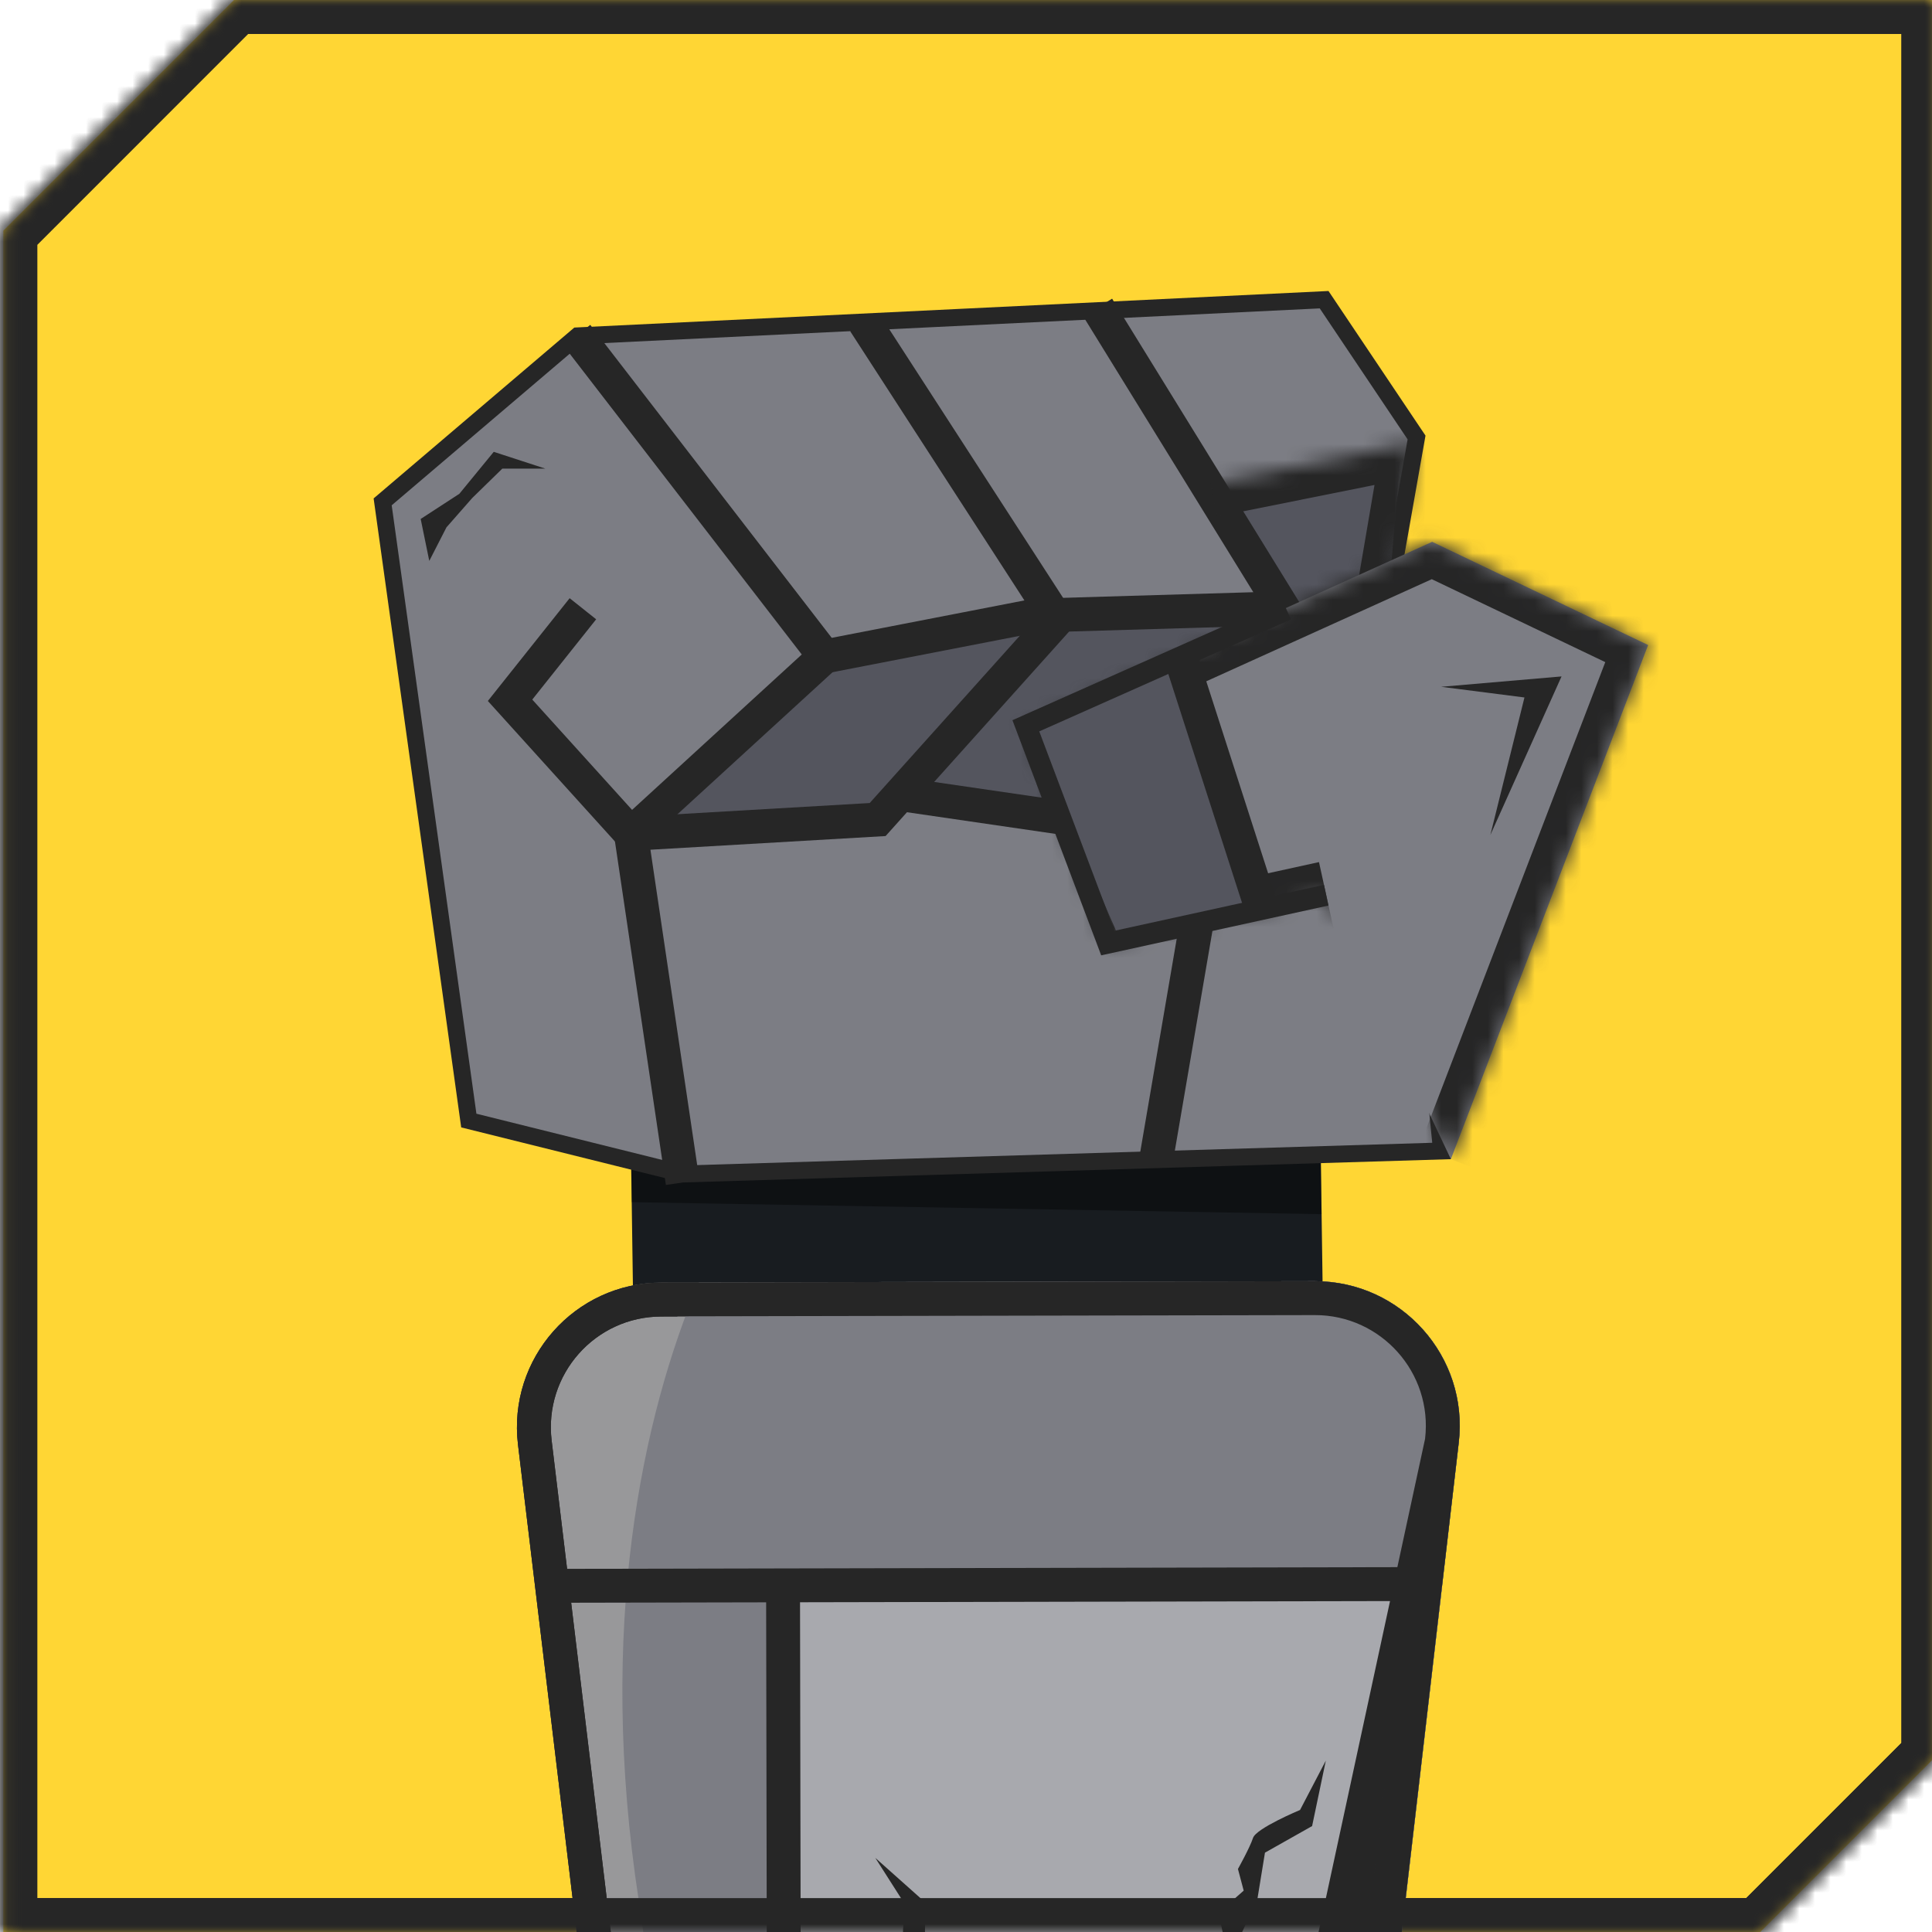 <svg width="124" height="124" viewBox="0 0 124 124" fill="none" xmlns="http://www.w3.org/2000/svg">
<g clip-path="url(#clip0_1035_6949)">
<mask id="path-1-inside-1_1035_6949" fill="white">
<path fill-rule="evenodd" clip-rule="evenodd" d="M0.215 124V14.806L15.021 0H124.215V112.765L112.979 124H0.215Z"/>
</mask>
<path fill-rule="evenodd" clip-rule="evenodd" d="M0.215 124V14.806L15.021 0H124.215V112.765L112.979 124H0.215Z" fill="#FFD634"/>
<path d="M0.215 14.806L-1.323 13.268L-1.961 13.905V14.806H0.215ZM0.215 124H-1.961V126.175H0.215V124ZM15.021 0V-2.175H14.12L13.483 -1.538L15.021 0ZM124.215 0H126.39V-2.175H124.215V0ZM124.215 112.765L125.753 114.303L126.39 113.666V112.765H124.215ZM112.979 124V126.175H113.881L114.518 125.538L112.979 124ZM-1.961 14.806V124H2.39V14.806H-1.961ZM13.483 -1.538L-1.323 13.268L1.753 16.345L16.559 1.538L13.483 -1.538ZM124.215 -2.175H15.021V2.175H124.215V-2.175ZM126.39 112.765V0H122.039V112.765H126.39ZM114.518 125.538L125.753 114.303L122.677 111.226L111.441 122.462L114.518 125.538ZM0.215 126.175H112.979V121.825H0.215V126.175Z" fill="#262626" mask="url(#path-1-inside-1_1035_6949)"/>
<g clip-path="url(#clip1_1035_6949)">
<path d="M84.633 64.722L40.375 65.358L40.726 89.756L84.984 89.12L84.633 64.722Z" fill="#181C20"/>
<path opacity="0.4" d="M84.723 70.975L40.465 71.611L40.545 77.158L84.822 77.927L84.723 70.975Z" fill="#020202"/>
<path d="M42.459 82.312L84.388 82.231C89.945 82.22 94.275 87.074 93.626 92.595L86.961 149.837C86.409 154.513 82.464 158.039 77.752 158.052L49.373 158.104C44.668 158.107 40.695 154.603 40.132 149.93L33.246 92.718C32.582 87.193 36.886 82.324 42.451 82.321L42.459 82.312Z" fill="#98989A"/>
<path fill-rule="evenodd" clip-rule="evenodd" d="M91.465 92.341C91.962 88.116 88.647 84.398 84.393 84.406C84.393 84.406 84.393 84.406 84.393 84.406L43.475 84.485L43.466 84.496L42.452 84.497C38.195 84.498 34.897 88.224 35.406 92.458C35.406 92.458 35.406 92.458 35.406 92.458L42.291 149.67C42.722 153.244 45.762 155.93 49.369 155.928C49.37 155.928 49.37 155.928 49.371 155.928L77.746 155.876C77.746 155.876 77.747 155.876 77.747 155.876C81.355 155.866 84.376 153.168 84.801 149.582C84.801 149.582 84.801 149.582 84.801 149.581L91.465 92.341ZM86.961 149.837C86.409 154.513 82.464 158.039 77.752 158.052L49.373 158.104C44.668 158.107 40.695 154.603 40.132 149.93L33.246 92.718C32.582 87.193 36.886 82.324 42.451 82.321L42.459 82.312L84.388 82.231C89.945 82.22 94.275 87.074 93.626 92.595L86.961 149.837Z" fill="#262626"/>
<path fill-rule="evenodd" clip-rule="evenodd" d="M44.854 82.307C41.228 90.883 38.296 104.423 41 122C42.894 134.309 41.351 137.69 38.547 136.759L40.132 149.93C40.695 154.603 44.668 158.107 49.373 158.104L77.752 158.052C82.465 158.039 86.409 154.513 86.961 149.837L93.626 92.595C94.275 87.074 89.945 82.22 84.389 82.231L44.854 82.307Z" fill="#7C7D84"/>
<path fill-rule="evenodd" clip-rule="evenodd" d="M92.548 101.85L87.709 143.414L69.338 152.244L52.375 143.696L50.816 130.322L50.278 102.189L92.548 101.85Z" fill="#A8A9AE"/>
<path fill-rule="evenodd" clip-rule="evenodd" d="M91.465 92.343L91.465 92.341C91.962 88.116 88.647 84.398 84.393 84.406C84.393 84.406 84.393 84.406 84.392 84.406L43.475 84.485L43.466 84.496L42.452 84.497C38.195 84.498 34.897 88.224 35.406 92.459L42.291 149.67C42.722 153.244 45.762 155.93 49.369 155.928C49.37 155.928 49.37 155.928 49.371 155.928L77.746 155.876M49.373 158.104L77.752 158.052C82.464 158.039 86.409 154.513 86.961 149.837L93.626 92.595C94.275 87.074 89.945 82.22 84.388 82.231L42.459 82.312L42.451 82.321C36.886 82.324 32.582 87.193 33.246 92.718L40.132 149.93C40.695 154.603 44.668 158.107 49.373 158.104ZM84.801 149.582C84.801 149.582 84.801 149.582 84.801 149.581L91.465 92.343M84.801 149.582C84.376 153.168 81.356 155.865 77.748 155.876Z" fill="#262626"/>
<path fill-rule="evenodd" clip-rule="evenodd" d="M34.951 100.695L92.143 100.578L92.147 102.754L34.955 102.87L34.951 100.695Z" fill="#262626"/>
<path fill-rule="evenodd" clip-rule="evenodd" d="M49.273 158.104L49.17 101.251L51.345 101.247L51.449 158.1L49.273 158.104Z" fill="#262626"/>
<path d="M89.076 38.496L89.063 38.57L89.071 38.644L92.522 73.872L43.872 75.348L30.089 71.92L24.56 32.21L37.072 21.558L84.985 19.235L90.918 28.08L89.076 38.496Z" fill="#7C7D84" stroke="#262626" stroke-width="1.088"/>
<path d="M27 33.308L29.483 31.692L31.69 29L35 30.077H32.241L30.31 31.962L28.655 33.846L27.552 36L27 33.308Z" fill="#262626"/>
<path d="M67.186 39.714L56.702 52.214L41.312 52.792L53.113 42.106L67.186 39.714Z" fill="#54555E"/>
<path d="M67.186 39.714L56.702 52.214L41.312 52.792L53.113 42.106L67.186 39.714Z" fill="#54555E"/>
<path d="M82.51 38.369L70.211 52.187L56.635 51.448L67.953 39.647L82.51 38.369Z" fill="#54555E"/>
<path d="M89.849 29.619L88.908 40.896L83.128 41.017L78.491 32.16L89.849 29.619Z" fill="#54555E"/>
<path d="M37.024 21.515L52.93 42.133L40.495 53.521L32.737 44.945L37.412 39.071" stroke="#262626" stroke-width="2.175" stroke-miterlimit="10"/>
<path d="M55.479 20.668L67.536 39.297L52.93 42.133" stroke="#262626" stroke-width="2.175" stroke-miterlimit="10"/>
<path d="M43.814 75.894L40.496 53.521L56.329 52.6L67.953 39.647" stroke="#262626" stroke-width="2.175" stroke-miterlimit="10"/>
<path d="M70.452 19.74L82.355 39.04L67.392 39.483" stroke="#262626" stroke-width="2.175" stroke-miterlimit="10"/>
<path d="M82.355 39.04L71.767 53.01L57.751 50.964" stroke="#262626" stroke-width="2.175" stroke-miterlimit="10"/>
<mask id="path-23-inside-2_1035_6949" fill="white">
<path d="M77.705 31.018L90.897 28.369L87.486 48.358L74.727 48.958"/>
</mask>
<path d="M90.897 28.369L93.041 28.735L93.574 25.613L90.468 26.236L90.897 28.369ZM87.486 48.358L87.588 50.531L89.335 50.449L89.63 48.724L87.486 48.358ZM78.133 33.151L91.325 30.502L90.468 26.236L77.276 28.885L78.133 33.151ZM88.752 28.003L85.341 47.992L89.63 48.724L93.041 28.735L88.752 28.003ZM87.383 46.185L74.625 46.785L74.829 51.13L87.588 50.531L87.383 46.185Z" fill="#262626" mask="url(#path-23-inside-2_1035_6949)"/>
<mask id="path-25-inside-3_1035_6949" fill="white">
<path d="M93.12 74.398L105.781 41.4L91.92 34.775L65.842 46.583L71.105 60.527L85.122 57.456"/>
</mask>
<path d="M93.12 74.398L105.781 41.4L91.92 34.775L65.842 46.583L71.105 60.527L85.122 57.456" fill="#7C7D84"/>
<path d="M105.781 41.4L107.812 42.179L108.532 40.304L106.719 39.438L105.781 41.4ZM91.92 34.775L92.858 32.812L91.945 32.375L91.022 32.793L91.92 34.775ZM65.842 46.583L64.945 44.602L63.086 45.443L63.807 47.352L65.842 46.583ZM71.105 60.527L69.07 61.295L69.734 63.054L71.571 62.652L71.105 60.527ZM95.151 75.177L107.812 42.179L103.75 40.621L91.089 73.619L95.151 75.177ZM106.719 39.438L92.858 32.812L90.982 36.737L104.843 43.363L106.719 39.438ZM91.022 32.793L64.945 44.602L66.739 48.565L92.817 36.756L91.022 32.793ZM63.807 47.352L69.07 61.295L73.141 59.758L67.877 45.815L63.807 47.352ZM71.571 62.652L85.587 59.581L84.656 55.331L70.64 58.402L71.571 62.652Z" fill="#262626" mask="url(#path-25-inside-3_1035_6949)"/>
<path d="M75.95 42.805L81.125 57.792L71.649 59.782L65.842 46.394L75.95 42.805Z" fill="#54555E"/>
<path d="M82.577 39.136L65.841 46.583L71.105 60.527L85.121 57.456" stroke="#262626" stroke-width="1.357" stroke-miterlimit="10"/>
<path d="M75.613 41.66L80.954 58.239" stroke="#262626" stroke-width="2.175" stroke-miterlimit="10"/>
<path d="M76.798 59.252L74.184 74.534" stroke="#262626" stroke-width="2.175" stroke-miterlimit="10"/>
<path d="M95.655 53.59L97.843 44.765L92.494 44.08L100.223 43.415L95.655 53.59Z" fill="#262626"/>
</g>
<path d="M79.454 119.955C79.454 119.955 80.22 118.584 80.422 117.962C80.624 117.341 83.44 116.168 83.44 116.168L85.094 113L84.214 117.201L81.188 118.908L80.708 121.853L79.287 124.959L79.326 127.924L78.204 122.767L79.823 121.345L79.454 119.955Z" fill="#262626"/>
<path d="M59.397 127.599C59.397 127.599 58.59 126.251 58.152 125.767C57.714 125.282 58.1 122.255 58.1 122.255L56.179 119.243L59.383 122.099L59.354 125.573L61.668 127.458L63.652 130.238L66.242 131.681L61.212 130.084L60.786 127.971L59.397 127.599Z" fill="#262626"/>
<mask id="path-34-inside-4_1035_6949" fill="white">
<path fill-rule="evenodd" clip-rule="evenodd" d="M0.215 124V14.806L15.021 0H124.215V112.765L112.979 124H0.215Z"/>
</mask>
<path d="M0.215 14.806L-1.323 13.268L-1.961 13.905V14.806H0.215ZM0.215 124H-1.961V126.175H0.215V124ZM15.021 0V-2.175H14.12L13.483 -1.538L15.021 0ZM124.215 0H126.39V-2.175H124.215V0ZM124.215 112.765L125.753 114.303L126.39 113.666V112.765H124.215ZM112.979 124V126.175H113.881L114.518 125.538L112.979 124ZM-1.961 14.806V124H2.39V14.806H-1.961ZM13.483 -1.538L-1.323 13.268L1.753 16.345L16.559 1.538L13.483 -1.538ZM124.215 -2.175H15.021V2.175H124.215V-2.175ZM126.39 112.765V0H122.039V112.765H126.39ZM114.518 125.538L125.753 114.303L122.677 111.226L111.441 122.462L114.518 125.538ZM0.215 126.175H112.979V121.825H0.215V126.175Z" fill="#262626" mask="url(#path-34-inside-4_1035_6949)"/>
</g>
<defs>
<clipPath id="clip0_1035_6949">
<rect width="124" height="124" fill="white"/>
</clipPath>
<clipPath id="clip1_1035_6949">
<rect width="210.997" height="161.595" fill="white" transform="translate(55.841 -6) rotate(39.986)"/>
</clipPath>
</defs>
</svg>
